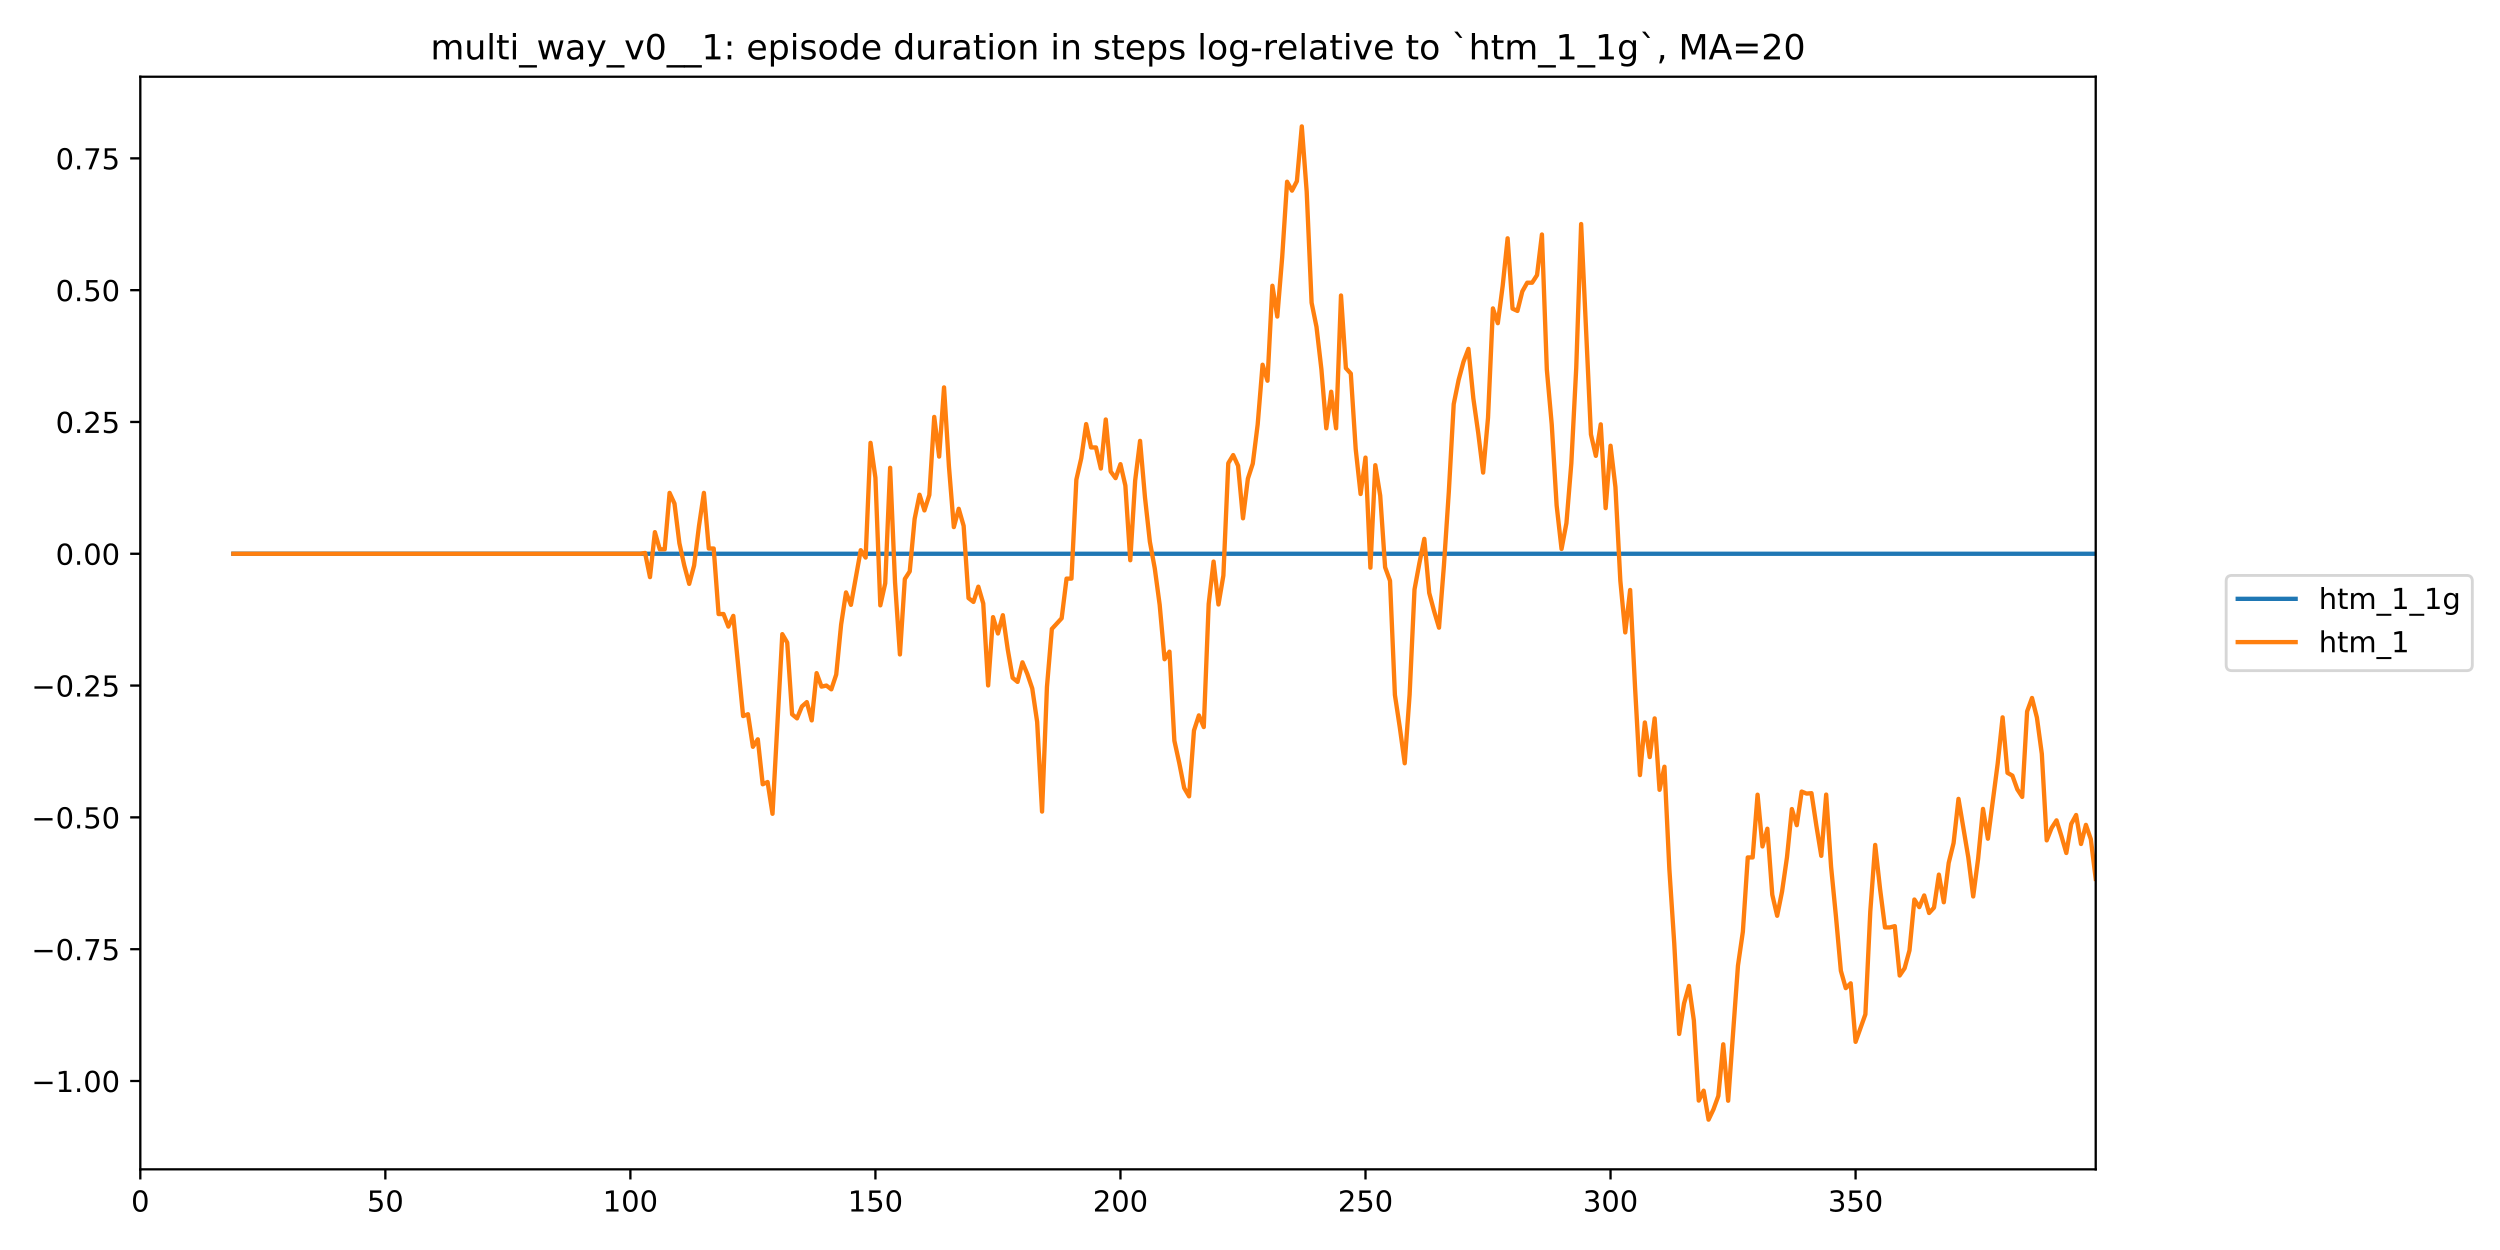 <?xml version="1.0" encoding="utf-8" standalone="no"?>
<!DOCTYPE svg PUBLIC "-//W3C//DTD SVG 1.1//EN"
  "http://www.w3.org/Graphics/SVG/1.1/DTD/svg11.dtd">
<!-- Created with matplotlib (https://matplotlib.org/) -->
<svg height="432pt" version="1.1" viewBox="0 0 864 432" width="864pt" xmlns="http://www.w3.org/2000/svg" xmlns:xlink="http://www.w3.org/1999/xlink">
 <defs>
  <style type="text/css">
*{stroke-linecap:butt;stroke-linejoin:round;}
  </style>
 </defs>
 <g id="figure_1">
  <g id="patch_1">
   <path d="M 0 432 
L 864 432 
L 864 0 
L 0 0 
z
" style="fill:#ffffff;"/>
  </g>
  <g id="axes_1">
   <g id="patch_2">
    <path d="M 48.49 404.12 
L 724.28 404.12 
L 724.28 26.52 
L 48.49 26.52 
z
" style="fill:#ffffff;"/>
   </g>
   <g id="matplotlib.axis_1">
    <g id="xtick_1">
     <g id="line2d_1">
      <defs>
       <path d="M 0 0 
L 0 3.5 
" id="mbe60eabcd1" style="stroke:#000000;stroke-width:0.8;"/>
      </defs>
      <g>
       <use style="stroke:#000000;stroke-width:0.8;" x="48.49" xlink:href="#mbe60eabcd1" y="404.12"/>
      </g>
     </g>
     <g id="text_1">
      <!-- 0 -->
      <defs>
       <path d="M 31.781 66.406 
Q 24.172 66.406 20.328 58.906 
Q 16.5 51.422 16.5 36.375 
Q 16.5 21.391 20.328 13.891 
Q 24.172 6.391 31.781 6.391 
Q 39.453 6.391 43.281 13.891 
Q 47.125 21.391 47.125 36.375 
Q 47.125 51.422 43.281 58.906 
Q 39.453 66.406 31.781 66.406 
z
M 31.781 74.219 
Q 44.047 74.219 50.516 64.516 
Q 56.984 54.828 56.984 36.375 
Q 56.984 17.969 50.516 8.266 
Q 44.047 -1.422 31.781 -1.422 
Q 19.531 -1.422 13.062 8.266 
Q 6.594 17.969 6.594 36.375 
Q 6.594 54.828 13.062 64.516 
Q 19.531 74.219 31.781 74.219 
z
" id="DejaVuSans-48"/>
      </defs>
      <g transform="translate(45.309 418.718)scale(0.1 -0.1)">
       <use xlink:href="#DejaVuSans-48"/>
      </g>
     </g>
    </g>
    <g id="xtick_2">
     <g id="line2d_2">
      <g>
       <use style="stroke:#000000;stroke-width:0.8;" x="133.175" xlink:href="#mbe60eabcd1" y="404.12"/>
      </g>
     </g>
     <g id="text_2">
      <!-- 50 -->
      <defs>
       <path d="M 10.797 72.906 
L 49.516 72.906 
L 49.516 64.594 
L 19.828 64.594 
L 19.828 46.734 
Q 21.969 47.469 24.109 47.828 
Q 26.266 48.188 28.422 48.188 
Q 40.625 48.188 47.75 41.5 
Q 54.891 34.812 54.891 23.391 
Q 54.891 11.625 47.562 5.094 
Q 40.234 -1.422 26.906 -1.422 
Q 22.312 -1.422 17.547 -0.641 
Q 12.797 0.141 7.719 1.703 
L 7.719 11.625 
Q 12.109 9.234 16.797 8.062 
Q 21.484 6.891 26.703 6.891 
Q 35.156 6.891 40.078 11.328 
Q 45.016 15.766 45.016 23.391 
Q 45.016 31 40.078 35.438 
Q 35.156 39.891 26.703 39.891 
Q 22.75 39.891 18.812 39.016 
Q 14.891 38.141 10.797 36.281 
z
" id="DejaVuSans-53"/>
      </defs>
      <g transform="translate(126.813 418.718)scale(0.1 -0.1)">
       <use xlink:href="#DejaVuSans-53"/>
       <use x="63.623" xlink:href="#DejaVuSans-48"/>
      </g>
     </g>
    </g>
    <g id="xtick_3">
     <g id="line2d_3">
      <g>
       <use style="stroke:#000000;stroke-width:0.8;" x="217.861" xlink:href="#mbe60eabcd1" y="404.12"/>
      </g>
     </g>
     <g id="text_3">
      <!-- 100 -->
      <defs>
       <path d="M 12.406 8.297 
L 28.516 8.297 
L 28.516 63.922 
L 10.984 60.406 
L 10.984 69.391 
L 28.422 72.906 
L 38.281 72.906 
L 38.281 8.297 
L 54.391 8.297 
L 54.391 0 
L 12.406 0 
z
" id="DejaVuSans-49"/>
      </defs>
      <g transform="translate(208.317 418.718)scale(0.1 -0.1)">
       <use xlink:href="#DejaVuSans-49"/>
       <use x="63.623" xlink:href="#DejaVuSans-48"/>
       <use x="127.246" xlink:href="#DejaVuSans-48"/>
      </g>
     </g>
    </g>
    <g id="xtick_4">
     <g id="line2d_4">
      <g>
       <use style="stroke:#000000;stroke-width:0.8;" x="302.546" xlink:href="#mbe60eabcd1" y="404.12"/>
      </g>
     </g>
     <g id="text_4">
      <!-- 150 -->
      <g transform="translate(293.003 418.718)scale(0.1 -0.1)">
       <use xlink:href="#DejaVuSans-49"/>
       <use x="63.623" xlink:href="#DejaVuSans-53"/>
       <use x="127.246" xlink:href="#DejaVuSans-48"/>
      </g>
     </g>
    </g>
    <g id="xtick_5">
     <g id="line2d_5">
      <g>
       <use style="stroke:#000000;stroke-width:0.8;" x="387.232" xlink:href="#mbe60eabcd1" y="404.12"/>
      </g>
     </g>
     <g id="text_5">
      <!-- 200 -->
      <defs>
       <path d="M 19.188 8.297 
L 53.609 8.297 
L 53.609 0 
L 7.328 0 
L 7.328 8.297 
Q 12.938 14.109 22.625 23.891 
Q 32.328 33.688 34.812 36.531 
Q 39.547 41.844 41.422 45.531 
Q 43.312 49.219 43.312 52.781 
Q 43.312 58.594 39.234 62.25 
Q 35.156 65.922 28.609 65.922 
Q 23.969 65.922 18.812 64.312 
Q 13.672 62.703 7.812 59.422 
L 7.812 69.391 
Q 13.766 71.781 18.938 73 
Q 24.125 74.219 28.422 74.219 
Q 39.75 74.219 46.484 68.547 
Q 53.219 62.891 53.219 53.422 
Q 53.219 48.922 51.531 44.891 
Q 49.859 40.875 45.406 35.406 
Q 44.188 33.984 37.641 27.219 
Q 31.109 20.453 19.188 8.297 
z
" id="DejaVuSans-50"/>
      </defs>
      <g transform="translate(377.688 418.718)scale(0.1 -0.1)">
       <use xlink:href="#DejaVuSans-50"/>
       <use x="63.623" xlink:href="#DejaVuSans-48"/>
       <use x="127.246" xlink:href="#DejaVuSans-48"/>
      </g>
     </g>
    </g>
    <g id="xtick_6">
     <g id="line2d_6">
      <g>
       <use style="stroke:#000000;stroke-width:0.8;" x="471.917" xlink:href="#mbe60eabcd1" y="404.12"/>
      </g>
     </g>
     <g id="text_6">
      <!-- 250 -->
      <g transform="translate(462.374 418.718)scale(0.1 -0.1)">
       <use xlink:href="#DejaVuSans-50"/>
       <use x="63.623" xlink:href="#DejaVuSans-53"/>
       <use x="127.246" xlink:href="#DejaVuSans-48"/>
      </g>
     </g>
    </g>
    <g id="xtick_7">
     <g id="line2d_7">
      <g>
       <use style="stroke:#000000;stroke-width:0.8;" x="556.603" xlink:href="#mbe60eabcd1" y="404.12"/>
      </g>
     </g>
     <g id="text_7">
      <!-- 300 -->
      <defs>
       <path d="M 40.578 39.312 
Q 47.656 37.797 51.625 33 
Q 55.609 28.219 55.609 21.188 
Q 55.609 10.406 48.188 4.484 
Q 40.766 -1.422 27.094 -1.422 
Q 22.516 -1.422 17.656 -0.516 
Q 12.797 0.391 7.625 2.203 
L 7.625 11.719 
Q 11.719 9.328 16.594 8.109 
Q 21.484 6.891 26.812 6.891 
Q 36.078 6.891 40.938 10.547 
Q 45.797 14.203 45.797 21.188 
Q 45.797 27.641 41.281 31.266 
Q 36.766 34.906 28.719 34.906 
L 20.219 34.906 
L 20.219 43.016 
L 29.109 43.016 
Q 36.375 43.016 40.234 45.922 
Q 44.094 48.828 44.094 54.297 
Q 44.094 59.906 40.109 62.906 
Q 36.141 65.922 28.719 65.922 
Q 24.656 65.922 20.016 65.031 
Q 15.375 64.156 9.812 62.312 
L 9.812 71.094 
Q 15.438 72.656 20.344 73.438 
Q 25.25 74.219 29.594 74.219 
Q 40.828 74.219 47.359 69.109 
Q 53.906 64.016 53.906 55.328 
Q 53.906 49.266 50.438 45.094 
Q 46.969 40.922 40.578 39.312 
z
" id="DejaVuSans-51"/>
      </defs>
      <g transform="translate(547.059 418.718)scale(0.1 -0.1)">
       <use xlink:href="#DejaVuSans-51"/>
       <use x="63.623" xlink:href="#DejaVuSans-48"/>
       <use x="127.246" xlink:href="#DejaVuSans-48"/>
      </g>
     </g>
    </g>
    <g id="xtick_8">
     <g id="line2d_8">
      <g>
       <use style="stroke:#000000;stroke-width:0.8;" x="641.288" xlink:href="#mbe60eabcd1" y="404.12"/>
      </g>
     </g>
     <g id="text_8">
      <!-- 350 -->
      <g transform="translate(631.744 418.718)scale(0.1 -0.1)">
       <use xlink:href="#DejaVuSans-51"/>
       <use x="63.623" xlink:href="#DejaVuSans-53"/>
       <use x="127.246" xlink:href="#DejaVuSans-48"/>
      </g>
     </g>
    </g>
   </g>
   <g id="matplotlib.axis_2">
    <g id="ytick_1">
     <g id="line2d_9">
      <defs>
       <path d="M 0 0 
L -3.5 0 
" id="m01fc0b608e" style="stroke:#000000;stroke-width:0.8;"/>
      </defs>
      <g>
       <use style="stroke:#000000;stroke-width:0.8;" x="48.49" xlink:href="#m01fc0b608e" y="373.592"/>
      </g>
     </g>
     <g id="text_9">
      <!-- −1.00 -->
      <defs>
       <path d="M 10.594 35.5 
L 73.188 35.5 
L 73.188 27.203 
L 10.594 27.203 
z
" id="DejaVuSans-8722"/>
       <path d="M 10.688 12.406 
L 21 12.406 
L 21 0 
L 10.688 0 
z
" id="DejaVuSans-46"/>
      </defs>
      <g transform="translate(10.845 377.391)scale(0.1 -0.1)">
       <use xlink:href="#DejaVuSans-8722"/>
       <use x="83.789" xlink:href="#DejaVuSans-49"/>
       <use x="147.412" xlink:href="#DejaVuSans-46"/>
       <use x="179.199" xlink:href="#DejaVuSans-48"/>
       <use x="242.822" xlink:href="#DejaVuSans-48"/>
      </g>
     </g>
    </g>
    <g id="ytick_2">
     <g id="line2d_10">
      <g>
       <use style="stroke:#000000;stroke-width:0.8;" x="48.49" xlink:href="#m01fc0b608e" y="328.04"/>
      </g>
     </g>
     <g id="text_10">
      <!-- −0.75 -->
      <defs>
       <path d="M 8.203 72.906 
L 55.078 72.906 
L 55.078 68.703 
L 28.609 0 
L 18.312 0 
L 43.219 64.594 
L 8.203 64.594 
z
" id="DejaVuSans-55"/>
      </defs>
      <g transform="translate(10.845 331.839)scale(0.1 -0.1)">
       <use xlink:href="#DejaVuSans-8722"/>
       <use x="83.789" xlink:href="#DejaVuSans-48"/>
       <use x="147.412" xlink:href="#DejaVuSans-46"/>
       <use x="179.199" xlink:href="#DejaVuSans-55"/>
       <use x="242.822" xlink:href="#DejaVuSans-53"/>
      </g>
     </g>
    </g>
    <g id="ytick_3">
     <g id="line2d_11">
      <g>
       <use style="stroke:#000000;stroke-width:0.8;" x="48.49" xlink:href="#m01fc0b608e" y="282.487"/>
      </g>
     </g>
     <g id="text_11">
      <!-- −0.50 -->
      <g transform="translate(10.845 286.287)scale(0.1 -0.1)">
       <use xlink:href="#DejaVuSans-8722"/>
       <use x="83.789" xlink:href="#DejaVuSans-48"/>
       <use x="147.412" xlink:href="#DejaVuSans-46"/>
       <use x="179.199" xlink:href="#DejaVuSans-53"/>
       <use x="242.822" xlink:href="#DejaVuSans-48"/>
      </g>
     </g>
    </g>
    <g id="ytick_4">
     <g id="line2d_12">
      <g>
       <use style="stroke:#000000;stroke-width:0.8;" x="48.49" xlink:href="#m01fc0b608e" y="236.935"/>
      </g>
     </g>
     <g id="text_12">
      <!-- −0.25 -->
      <g transform="translate(10.845 240.734)scale(0.1 -0.1)">
       <use xlink:href="#DejaVuSans-8722"/>
       <use x="83.789" xlink:href="#DejaVuSans-48"/>
       <use x="147.412" xlink:href="#DejaVuSans-46"/>
       <use x="179.199" xlink:href="#DejaVuSans-50"/>
       <use x="242.822" xlink:href="#DejaVuSans-53"/>
      </g>
     </g>
    </g>
    <g id="ytick_5">
     <g id="line2d_13">
      <g>
       <use style="stroke:#000000;stroke-width:0.8;" x="48.49" xlink:href="#m01fc0b608e" y="191.383"/>
      </g>
     </g>
     <g id="text_13">
      <!-- 0.00 -->
      <g transform="translate(19.224 195.182)scale(0.1 -0.1)">
       <use xlink:href="#DejaVuSans-48"/>
       <use x="63.623" xlink:href="#DejaVuSans-46"/>
       <use x="95.41" xlink:href="#DejaVuSans-48"/>
       <use x="159.033" xlink:href="#DejaVuSans-48"/>
      </g>
     </g>
    </g>
    <g id="ytick_6">
     <g id="line2d_14">
      <g>
       <use style="stroke:#000000;stroke-width:0.8;" x="48.49" xlink:href="#m01fc0b608e" y="145.83"/>
      </g>
     </g>
     <g id="text_14">
      <!-- 0.25 -->
      <g transform="translate(19.224 149.629)scale(0.1 -0.1)">
       <use xlink:href="#DejaVuSans-48"/>
       <use x="63.623" xlink:href="#DejaVuSans-46"/>
       <use x="95.41" xlink:href="#DejaVuSans-50"/>
       <use x="159.033" xlink:href="#DejaVuSans-53"/>
      </g>
     </g>
    </g>
    <g id="ytick_7">
     <g id="line2d_15">
      <g>
       <use style="stroke:#000000;stroke-width:0.8;" x="48.49" xlink:href="#m01fc0b608e" y="100.278"/>
      </g>
     </g>
     <g id="text_15">
      <!-- 0.50 -->
      <g transform="translate(19.224 104.077)scale(0.1 -0.1)">
       <use xlink:href="#DejaVuSans-48"/>
       <use x="63.623" xlink:href="#DejaVuSans-46"/>
       <use x="95.41" xlink:href="#DejaVuSans-53"/>
       <use x="159.033" xlink:href="#DejaVuSans-48"/>
      </g>
     </g>
    </g>
    <g id="ytick_8">
     <g id="line2d_16">
      <g>
       <use style="stroke:#000000;stroke-width:0.8;" x="48.49" xlink:href="#m01fc0b608e" y="54.725"/>
      </g>
     </g>
     <g id="text_16">
      <!-- 0.75 -->
      <g transform="translate(19.224 58.525)scale(0.1 -0.1)">
       <use xlink:href="#DejaVuSans-48"/>
       <use x="63.623" xlink:href="#DejaVuSans-46"/>
       <use x="95.41" xlink:href="#DejaVuSans-55"/>
       <use x="159.033" xlink:href="#DejaVuSans-53"/>
      </g>
     </g>
    </g>
   </g>
   <g id="line2d_17">
    <path clip-path="url(#p3da834939f)" d="M 80.67 191.383 
L 724.28 191.383 
L 724.28 191.383 
" style="fill:none;stroke:#1f77b4;stroke-linecap:square;stroke-width:1.5;"/>
   </g>
   <g id="line2d_18">
    <path clip-path="url(#p3da834939f)" d="M 80.67 191.383 
L 221.248 191.383 
L 222.942 191.102 
L 224.636 199.45 
L 226.329 183.919 
L 228.023 189.846 
L 229.717 189.846 
L 231.411 170.349 
L 233.104 174.043 
L 234.798 187.746 
L 236.492 195.465 
L 238.185 201.78 
L 239.879 195.465 
L 241.573 181.762 
L 243.267 170.349 
L 244.96 189.574 
L 246.654 189.574 
L 248.348 212.213 
L 250.041 212.213 
L 251.735 216.544 
L 253.429 212.85 
L 256.816 247.467 
L 258.51 246.839 
L 260.204 258.088 
L 261.897 255.511 
L 263.591 271.042 
L 265.285 270.271 
L 266.978 281.24 
L 270.366 219.167 
L 272.06 222.068 
L 273.753 246.86 
L 275.447 248.264 
L 277.141 244.147 
L 278.834 242.65 
L 280.528 248.965 
L 282.222 232.641 
L 283.916 237.295 
L 285.609 236.929 
L 287.303 238.233 
L 288.997 233.135 
L 290.69 215.851 
L 292.384 204.747 
L 294.078 209.029 
L 297.465 190.147 
L 299.159 192.687 
L 300.853 153.054 
L 302.546 165.095 
L 304.24 209.204 
L 305.934 201.577 
L 307.628 161.677 
L 309.321 201.268 
L 311.015 226.179 
L 312.709 200.103 
L 314.402 197.482 
L 316.096 179.33 
L 317.79 170.983 
L 319.483 176.397 
L 321.177 171.068 
L 322.871 144.093 
L 324.565 157.796 
L 326.258 133.889 
L 327.952 161.181 
L 329.646 182.159 
L 331.339 175.844 
L 333.033 181.735 
L 334.727 206.705 
L 336.421 208.023 
L 338.114 202.763 
L 339.808 208.563 
L 341.502 236.888 
L 343.195 213.289 
L 344.889 218.929 
L 346.583 212.614 
L 348.277 224.451 
L 349.97 234.255 
L 351.664 235.659 
L 353.358 228.9 
L 355.051 232.925 
L 356.745 237.937 
L 358.439 249.493 
L 360.133 280.48 
L 361.826 237.384 
L 363.52 217.366 
L 366.907 213.672 
L 368.601 199.97 
L 370.295 199.97 
L 371.988 165.774 
L 373.682 158.386 
L 375.376 146.573 
L 377.07 154.64 
L 378.763 154.64 
L 380.457 161.915 
L 382.151 144.98 
L 383.844 162.949 
L 385.538 165.238 
L 387.232 160.42 
L 388.926 167.808 
L 390.619 193.62 
L 392.313 166.071 
L 394.007 152.368 
L 395.7 171.865 
L 397.394 187.229 
L 399.088 196.445 
L 400.782 209.031 
L 402.475 227.832 
L 404.169 225.211 
L 405.863 255.993 
L 407.556 263.712 
L 409.25 272.317 
L 410.944 275.218 
L 412.637 252.479 
L 414.331 247.237 
L 416.025 251.262 
L 417.719 208.744 
L 419.412 194.081 
L 421.106 208.908 
L 422.8 198.899 
L 424.493 160.086 
L 426.187 157.277 
L 427.881 160.971 
L 429.575 179.123 
L 431.268 165.42 
L 432.962 160.229 
L 434.656 146.683 
L 436.349 126.054 
L 438.043 131.576 
L 439.737 98.761 
L 441.431 109.399 
L 443.124 88.888 
L 444.818 62.812 
L 446.512 65.878 
L 448.205 62.628 
L 449.899 43.684 
L 451.593 66.241 
L 453.287 104.615 
L 454.98 112.963 
L 456.674 127.626 
L 458.368 148.015 
L 460.061 135.386 
L 461.755 148.015 
L 463.449 102.126 
L 465.142 127.242 
L 466.836 129.111 
L 468.53 155.187 
L 470.224 170.718 
L 471.917 158.152 
L 473.611 196.183 
L 475.305 160.773 
L 476.998 171.274 
L 478.692 196.047 
L 480.386 200.701 
L 482.08 240.178 
L 483.773 251.404 
L 485.467 263.777 
L 487.161 240.065 
L 488.854 203.724 
L 490.548 194.583 
L 492.242 186.235 
L 493.936 204.923 
L 495.629 211.238 
L 497.323 216.925 
L 499.017 195.502 
L 500.71 170.014 
L 502.404 139.656 
L 504.098 131.309 
L 505.792 124.994 
L 507.485 120.57 
L 509.179 137.623 
L 510.873 149.625 
L 512.566 163.328 
L 514.26 144.383 
L 515.954 106.589 
L 517.647 111.687 
L 519.341 98.686 
L 521.035 82.362 
L 522.729 106.661 
L 524.422 107.454 
L 526.116 100.695 
L 527.81 97.702 
L 529.503 97.702 
L 531.197 95.081 
L 532.891 81.047 
L 534.585 127.729 
L 536.278 146.673 
L 537.972 174.695 
L 539.666 189.715 
L 541.359 180.779 
L 543.053 160.111 
L 544.747 127.132 
L 546.441 77.431 
L 549.828 150.145 
L 551.522 157.533 
L 553.215 146.656 
L 554.909 175.61 
L 556.603 154.044 
L 558.296 168.335 
L 559.99 200.726 
L 561.684 218.562 
L 563.378 203.899 
L 565.071 237.507 
L 566.765 267.864 
L 568.459 249.69 
L 570.152 261.645 
L 571.846 248.286 
L 573.54 272.957 
L 575.234 264.981 
L 576.927 300.313 
L 578.621 326.084 
L 580.315 357.327 
L 582.008 346.782 
L 583.702 340.739 
L 585.396 352.668 
L 587.09 380.361 
L 588.783 376.947 
L 590.477 386.956 
L 592.171 383.404 
L 593.864 378.75 
L 595.558 360.914 
L 597.252 380.411 
L 600.639 333.729 
L 602.333 321.99 
L 604.027 296.332 
L 605.72 296.332 
L 607.414 274.654 
L 609.108 292.525 
L 610.801 286.411 
L 612.495 309.209 
L 614.189 316.484 
L 615.883 308.084 
L 617.576 296.306 
L 619.27 279.611 
L 620.964 285.176 
L 622.657 273.57 
L 624.351 274.266 
L 626.045 274.124 
L 627.739 285.392 
L 629.432 295.773 
L 631.126 274.615 
L 632.82 299.543 
L 634.513 316.826 
L 636.207 335.515 
L 637.901 341.498 
L 639.595 339.837 
L 641.288 360.055 
L 644.676 350.547 
L 646.369 315.075 
L 648.063 292.013 
L 649.757 307.264 
L 651.451 320.522 
L 653.144 320.522 
L 654.838 320.077 
L 656.532 337.13 
L 658.225 334.632 
L 659.919 328.459 
L 661.613 310.876 
L 663.306 313.497 
L 665 309.472 
L 666.694 315.53 
L 668.388 313.685 
L 670.081 302.272 
L 671.775 311.819 
L 673.469 298.23 
L 675.162 291.343 
L 676.856 276.092 
L 680.244 296.31 
L 681.937 309.808 
L 683.631 296.847 
L 685.325 279.563 
L 687.018 289.852 
L 690.406 263.849 
L 692.1 247.923 
L 693.793 267.098 
L 695.487 268.058 
L 697.181 272.785 
L 698.874 275.406 
L 700.568 245.88 
L 702.262 241.226 
L 703.955 247.985 
L 705.649 260.511 
L 707.343 290.425 
L 709.037 286.143 
L 710.73 283.522 
L 712.424 288.935 
L 714.118 294.783 
L 715.811 284.774 
L 717.505 281.668 
L 719.199 291.677 
L 720.893 285.082 
L 722.586 290.016 
L 724.28 303.719 
L 724.28 303.719 
" style="fill:none;stroke:#ff7f0e;stroke-linecap:square;stroke-width:1.5;"/>
   </g>
   <g id="patch_3">
    <path d="M 48.49 404.12 
L 48.49 26.52 
" style="fill:none;stroke:#000000;stroke-linecap:square;stroke-linejoin:miter;stroke-width:0.8;"/>
   </g>
   <g id="patch_4">
    <path d="M 724.28 404.12 
L 724.28 26.52 
" style="fill:none;stroke:#000000;stroke-linecap:square;stroke-linejoin:miter;stroke-width:0.8;"/>
   </g>
   <g id="patch_5">
    <path d="M 48.49 404.12 
L 724.28 404.12 
" style="fill:none;stroke:#000000;stroke-linecap:square;stroke-linejoin:miter;stroke-width:0.8;"/>
   </g>
   <g id="patch_6">
    <path d="M 48.49 26.52 
L 724.28 26.52 
" style="fill:none;stroke:#000000;stroke-linecap:square;stroke-linejoin:miter;stroke-width:0.8;"/>
   </g>
   <g id="text_17">
    <!-- multi_way_v0__1: episode duration in steps log-relative to `htm_1_1g`, MA=20 -->
    <defs>
     <path d="M 52 44.188 
Q 55.375 50.25 60.062 53.125 
Q 64.75 56 71.094 56 
Q 79.641 56 84.281 50.016 
Q 88.922 44.047 88.922 33.016 
L 88.922 0 
L 79.891 0 
L 79.891 32.719 
Q 79.891 40.578 77.094 44.375 
Q 74.312 48.188 68.609 48.188 
Q 61.625 48.188 57.562 43.547 
Q 53.516 38.922 53.516 30.906 
L 53.516 0 
L 44.484 0 
L 44.484 32.719 
Q 44.484 40.625 41.703 44.406 
Q 38.922 48.188 33.109 48.188 
Q 26.219 48.188 22.156 43.531 
Q 18.109 38.875 18.109 30.906 
L 18.109 0 
L 9.078 0 
L 9.078 54.688 
L 18.109 54.688 
L 18.109 46.188 
Q 21.188 51.219 25.484 53.609 
Q 29.781 56 35.688 56 
Q 41.656 56 45.828 52.969 
Q 50 49.953 52 44.188 
z
" id="DejaVuSans-109"/>
     <path d="M 8.5 21.578 
L 8.5 54.688 
L 17.484 54.688 
L 17.484 21.922 
Q 17.484 14.156 20.5 10.266 
Q 23.531 6.391 29.594 6.391 
Q 36.859 6.391 41.078 11.031 
Q 45.312 15.672 45.312 23.688 
L 45.312 54.688 
L 54.297 54.688 
L 54.297 0 
L 45.312 0 
L 45.312 8.406 
Q 42.047 3.422 37.719 1 
Q 33.406 -1.422 27.688 -1.422 
Q 18.266 -1.422 13.375 4.438 
Q 8.5 10.297 8.5 21.578 
z
M 31.109 56 
z
" id="DejaVuSans-117"/>
     <path d="M 9.422 75.984 
L 18.406 75.984 
L 18.406 0 
L 9.422 0 
z
" id="DejaVuSans-108"/>
     <path d="M 18.312 70.219 
L 18.312 54.688 
L 36.812 54.688 
L 36.812 47.703 
L 18.312 47.703 
L 18.312 18.016 
Q 18.312 11.328 20.141 9.422 
Q 21.969 7.516 27.594 7.516 
L 36.812 7.516 
L 36.812 0 
L 27.594 0 
Q 17.188 0 13.234 3.875 
Q 9.281 7.766 9.281 18.016 
L 9.281 47.703 
L 2.688 47.703 
L 2.688 54.688 
L 9.281 54.688 
L 9.281 70.219 
z
" id="DejaVuSans-116"/>
     <path d="M 9.422 54.688 
L 18.406 54.688 
L 18.406 0 
L 9.422 0 
z
M 9.422 75.984 
L 18.406 75.984 
L 18.406 64.594 
L 9.422 64.594 
z
" id="DejaVuSans-105"/>
     <path d="M 50.984 -16.609 
L 50.984 -23.578 
L -0.984 -23.578 
L -0.984 -16.609 
z
" id="DejaVuSans-95"/>
     <path d="M 4.203 54.688 
L 13.188 54.688 
L 24.422 12.016 
L 35.594 54.688 
L 46.188 54.688 
L 57.422 12.016 
L 68.609 54.688 
L 77.594 54.688 
L 63.281 0 
L 52.688 0 
L 40.922 44.828 
L 29.109 0 
L 18.5 0 
z
" id="DejaVuSans-119"/>
     <path d="M 34.281 27.484 
Q 23.391 27.484 19.188 25 
Q 14.984 22.516 14.984 16.5 
Q 14.984 11.719 18.141 8.906 
Q 21.297 6.109 26.703 6.109 
Q 34.188 6.109 38.703 11.406 
Q 43.219 16.703 43.219 25.484 
L 43.219 27.484 
z
M 52.203 31.203 
L 52.203 0 
L 43.219 0 
L 43.219 8.297 
Q 40.141 3.328 35.547 0.953 
Q 30.953 -1.422 24.312 -1.422 
Q 15.922 -1.422 10.953 3.297 
Q 6 8.016 6 15.922 
Q 6 25.141 12.172 29.828 
Q 18.359 34.516 30.609 34.516 
L 43.219 34.516 
L 43.219 35.406 
Q 43.219 41.609 39.141 45 
Q 35.062 48.391 27.688 48.391 
Q 23 48.391 18.547 47.266 
Q 14.109 46.141 10.016 43.891 
L 10.016 52.203 
Q 14.938 54.109 19.578 55.047 
Q 24.219 56 28.609 56 
Q 40.484 56 46.344 49.844 
Q 52.203 43.703 52.203 31.203 
z
" id="DejaVuSans-97"/>
     <path d="M 32.172 -5.078 
Q 28.375 -14.844 24.75 -17.812 
Q 21.141 -20.797 15.094 -20.797 
L 7.906 -20.797 
L 7.906 -13.281 
L 13.188 -13.281 
Q 16.891 -13.281 18.938 -11.516 
Q 21 -9.766 23.484 -3.219 
L 25.094 0.875 
L 2.984 54.688 
L 12.5 54.688 
L 29.594 11.922 
L 46.688 54.688 
L 56.203 54.688 
z
" id="DejaVuSans-121"/>
     <path d="M 2.984 54.688 
L 12.5 54.688 
L 29.594 8.797 
L 46.688 54.688 
L 56.203 54.688 
L 35.688 0 
L 23.484 0 
z
" id="DejaVuSans-118"/>
     <path d="M 11.719 12.406 
L 22.016 12.406 
L 22.016 0 
L 11.719 0 
z
M 11.719 51.703 
L 22.016 51.703 
L 22.016 39.312 
L 11.719 39.312 
z
" id="DejaVuSans-58"/>
     <path id="DejaVuSans-32"/>
     <path d="M 56.203 29.594 
L 56.203 25.203 
L 14.891 25.203 
Q 15.484 15.922 20.484 11.062 
Q 25.484 6.203 34.422 6.203 
Q 39.594 6.203 44.453 7.469 
Q 49.312 8.734 54.109 11.281 
L 54.109 2.781 
Q 49.266 0.734 44.188 -0.344 
Q 39.109 -1.422 33.891 -1.422 
Q 20.797 -1.422 13.156 6.188 
Q 5.516 13.812 5.516 26.812 
Q 5.516 40.234 12.766 48.109 
Q 20.016 56 32.328 56 
Q 43.359 56 49.781 48.891 
Q 56.203 41.797 56.203 29.594 
z
M 47.219 32.234 
Q 47.125 39.594 43.094 43.984 
Q 39.062 48.391 32.422 48.391 
Q 24.906 48.391 20.391 44.141 
Q 15.875 39.891 15.188 32.172 
z
" id="DejaVuSans-101"/>
     <path d="M 18.109 8.203 
L 18.109 -20.797 
L 9.078 -20.797 
L 9.078 54.688 
L 18.109 54.688 
L 18.109 46.391 
Q 20.953 51.266 25.266 53.625 
Q 29.594 56 35.594 56 
Q 45.562 56 51.781 48.094 
Q 58.016 40.188 58.016 27.297 
Q 58.016 14.406 51.781 6.484 
Q 45.562 -1.422 35.594 -1.422 
Q 29.594 -1.422 25.266 0.953 
Q 20.953 3.328 18.109 8.203 
z
M 48.688 27.297 
Q 48.688 37.203 44.609 42.844 
Q 40.531 48.484 33.406 48.484 
Q 26.266 48.484 22.188 42.844 
Q 18.109 37.203 18.109 27.297 
Q 18.109 17.391 22.188 11.75 
Q 26.266 6.109 33.406 6.109 
Q 40.531 6.109 44.609 11.75 
Q 48.688 17.391 48.688 27.297 
z
" id="DejaVuSans-112"/>
     <path d="M 44.281 53.078 
L 44.281 44.578 
Q 40.484 46.531 36.375 47.5 
Q 32.281 48.484 27.875 48.484 
Q 21.188 48.484 17.844 46.438 
Q 14.5 44.391 14.5 40.281 
Q 14.5 37.156 16.891 35.375 
Q 19.281 33.594 26.516 31.984 
L 29.594 31.297 
Q 39.156 29.25 43.188 25.516 
Q 47.219 21.781 47.219 15.094 
Q 47.219 7.469 41.188 3.016 
Q 35.156 -1.422 24.609 -1.422 
Q 20.219 -1.422 15.453 -0.562 
Q 10.688 0.297 5.422 2 
L 5.422 11.281 
Q 10.406 8.688 15.234 7.391 
Q 20.062 6.109 24.812 6.109 
Q 31.156 6.109 34.562 8.281 
Q 37.984 10.453 37.984 14.406 
Q 37.984 18.062 35.516 20.016 
Q 33.062 21.969 24.703 23.781 
L 21.578 24.516 
Q 13.234 26.266 9.516 29.906 
Q 5.812 33.547 5.812 39.891 
Q 5.812 47.609 11.281 51.797 
Q 16.75 56 26.812 56 
Q 31.781 56 36.172 55.266 
Q 40.578 54.547 44.281 53.078 
z
" id="DejaVuSans-115"/>
     <path d="M 30.609 48.391 
Q 23.391 48.391 19.188 42.75 
Q 14.984 37.109 14.984 27.297 
Q 14.984 17.484 19.156 11.844 
Q 23.344 6.203 30.609 6.203 
Q 37.797 6.203 41.984 11.859 
Q 46.188 17.531 46.188 27.297 
Q 46.188 37.016 41.984 42.703 
Q 37.797 48.391 30.609 48.391 
z
M 30.609 56 
Q 42.328 56 49.016 48.375 
Q 55.719 40.766 55.719 27.297 
Q 55.719 13.875 49.016 6.219 
Q 42.328 -1.422 30.609 -1.422 
Q 18.844 -1.422 12.172 6.219 
Q 5.516 13.875 5.516 27.297 
Q 5.516 40.766 12.172 48.375 
Q 18.844 56 30.609 56 
z
" id="DejaVuSans-111"/>
     <path d="M 45.406 46.391 
L 45.406 75.984 
L 54.391 75.984 
L 54.391 0 
L 45.406 0 
L 45.406 8.203 
Q 42.578 3.328 38.25 0.953 
Q 33.938 -1.422 27.875 -1.422 
Q 17.969 -1.422 11.734 6.484 
Q 5.516 14.406 5.516 27.297 
Q 5.516 40.188 11.734 48.094 
Q 17.969 56 27.875 56 
Q 33.938 56 38.25 53.625 
Q 42.578 51.266 45.406 46.391 
z
M 14.797 27.297 
Q 14.797 17.391 18.875 11.75 
Q 22.953 6.109 30.078 6.109 
Q 37.203 6.109 41.297 11.75 
Q 45.406 17.391 45.406 27.297 
Q 45.406 37.203 41.297 42.844 
Q 37.203 48.484 30.078 48.484 
Q 22.953 48.484 18.875 42.844 
Q 14.797 37.203 14.797 27.297 
z
" id="DejaVuSans-100"/>
     <path d="M 41.109 46.297 
Q 39.594 47.172 37.812 47.578 
Q 36.031 48 33.891 48 
Q 26.266 48 22.188 43.047 
Q 18.109 38.094 18.109 28.812 
L 18.109 0 
L 9.078 0 
L 9.078 54.688 
L 18.109 54.688 
L 18.109 46.188 
Q 20.953 51.172 25.484 53.578 
Q 30.031 56 36.531 56 
Q 37.453 56 38.578 55.875 
Q 39.703 55.766 41.062 55.516 
z
" id="DejaVuSans-114"/>
     <path d="M 54.891 33.016 
L 54.891 0 
L 45.906 0 
L 45.906 32.719 
Q 45.906 40.484 42.875 44.328 
Q 39.844 48.188 33.797 48.188 
Q 26.516 48.188 22.312 43.547 
Q 18.109 38.922 18.109 30.906 
L 18.109 0 
L 9.078 0 
L 9.078 54.688 
L 18.109 54.688 
L 18.109 46.188 
Q 21.344 51.125 25.703 53.562 
Q 30.078 56 35.797 56 
Q 45.219 56 50.047 50.172 
Q 54.891 44.344 54.891 33.016 
z
" id="DejaVuSans-110"/>
     <path d="M 45.406 27.984 
Q 45.406 37.75 41.375 43.109 
Q 37.359 48.484 30.078 48.484 
Q 22.859 48.484 18.828 43.109 
Q 14.797 37.75 14.797 27.984 
Q 14.797 18.266 18.828 12.891 
Q 22.859 7.516 30.078 7.516 
Q 37.359 7.516 41.375 12.891 
Q 45.406 18.266 45.406 27.984 
z
M 54.391 6.781 
Q 54.391 -7.172 48.188 -13.984 
Q 42 -20.797 29.203 -20.797 
Q 24.469 -20.797 20.266 -20.094 
Q 16.062 -19.391 12.109 -17.922 
L 12.109 -9.188 
Q 16.062 -11.328 19.922 -12.344 
Q 23.781 -13.375 27.781 -13.375 
Q 36.625 -13.375 41.016 -8.766 
Q 45.406 -4.156 45.406 5.172 
L 45.406 9.625 
Q 42.625 4.781 38.281 2.391 
Q 33.938 0 27.875 0 
Q 17.828 0 11.672 7.656 
Q 5.516 15.328 5.516 27.984 
Q 5.516 40.672 11.672 48.328 
Q 17.828 56 27.875 56 
Q 33.938 56 38.281 53.609 
Q 42.625 51.219 45.406 46.391 
L 45.406 54.688 
L 54.391 54.688 
z
" id="DejaVuSans-103"/>
     <path d="M 4.891 31.391 
L 31.203 31.391 
L 31.203 23.391 
L 4.891 23.391 
z
" id="DejaVuSans-45"/>
     <path d="M 17.922 79.984 
L 31.688 61.719 
L 24.219 61.719 
L 8.297 79.984 
z
" id="DejaVuSans-96"/>
     <path d="M 54.891 33.016 
L 54.891 0 
L 45.906 0 
L 45.906 32.719 
Q 45.906 40.484 42.875 44.328 
Q 39.844 48.188 33.797 48.188 
Q 26.516 48.188 22.312 43.547 
Q 18.109 38.922 18.109 30.906 
L 18.109 0 
L 9.078 0 
L 9.078 75.984 
L 18.109 75.984 
L 18.109 46.188 
Q 21.344 51.125 25.703 53.562 
Q 30.078 56 35.797 56 
Q 45.219 56 50.047 50.172 
Q 54.891 44.344 54.891 33.016 
z
" id="DejaVuSans-104"/>
     <path d="M 11.719 12.406 
L 22.016 12.406 
L 22.016 4 
L 14.016 -11.625 
L 7.719 -11.625 
L 11.719 4 
z
" id="DejaVuSans-44"/>
     <path d="M 9.812 72.906 
L 24.516 72.906 
L 43.109 23.297 
L 61.812 72.906 
L 76.516 72.906 
L 76.516 0 
L 66.891 0 
L 66.891 64.016 
L 48.094 14.016 
L 38.188 14.016 
L 19.391 64.016 
L 19.391 0 
L 9.812 0 
z
" id="DejaVuSans-77"/>
     <path d="M 34.188 63.188 
L 20.797 26.906 
L 47.609 26.906 
z
M 28.609 72.906 
L 39.797 72.906 
L 67.578 0 
L 57.328 0 
L 50.688 18.703 
L 17.828 18.703 
L 11.188 0 
L 0.781 0 
z
" id="DejaVuSans-65"/>
     <path d="M 10.594 45.406 
L 73.188 45.406 
L 73.188 37.203 
L 10.594 37.203 
z
M 10.594 25.484 
L 73.188 25.484 
L 73.188 17.188 
L 10.594 17.188 
z
" id="DejaVuSans-61"/>
    </defs>
    <g transform="translate(148.776 20.52)scale(0.12 -0.12)">
     <use xlink:href="#DejaVuSans-109"/>
     <use x="97.412" xlink:href="#DejaVuSans-117"/>
     <use x="160.791" xlink:href="#DejaVuSans-108"/>
     <use x="188.574" xlink:href="#DejaVuSans-116"/>
     <use x="227.783" xlink:href="#DejaVuSans-105"/>
     <use x="255.566" xlink:href="#DejaVuSans-95"/>
     <use x="305.566" xlink:href="#DejaVuSans-119"/>
     <use x="387.354" xlink:href="#DejaVuSans-97"/>
     <use x="448.633" xlink:href="#DejaVuSans-121"/>
     <use x="507.812" xlink:href="#DejaVuSans-95"/>
     <use x="557.812" xlink:href="#DejaVuSans-118"/>
     <use x="616.992" xlink:href="#DejaVuSans-48"/>
     <use x="680.615" xlink:href="#DejaVuSans-95"/>
     <use x="730.615" xlink:href="#DejaVuSans-95"/>
     <use x="780.615" xlink:href="#DejaVuSans-49"/>
     <use x="844.238" xlink:href="#DejaVuSans-58"/>
     <use x="877.93" xlink:href="#DejaVuSans-32"/>
     <use x="909.717" xlink:href="#DejaVuSans-101"/>
     <use x="971.24" xlink:href="#DejaVuSans-112"/>
     <use x="1034.717" xlink:href="#DejaVuSans-105"/>
     <use x="1062.5" xlink:href="#DejaVuSans-115"/>
     <use x="1114.6" xlink:href="#DejaVuSans-111"/>
     <use x="1175.781" xlink:href="#DejaVuSans-100"/>
     <use x="1239.258" xlink:href="#DejaVuSans-101"/>
     <use x="1300.781" xlink:href="#DejaVuSans-32"/>
     <use x="1332.568" xlink:href="#DejaVuSans-100"/>
     <use x="1396.045" xlink:href="#DejaVuSans-117"/>
     <use x="1459.424" xlink:href="#DejaVuSans-114"/>
     <use x="1500.537" xlink:href="#DejaVuSans-97"/>
     <use x="1561.816" xlink:href="#DejaVuSans-116"/>
     <use x="1601.025" xlink:href="#DejaVuSans-105"/>
     <use x="1628.809" xlink:href="#DejaVuSans-111"/>
     <use x="1689.99" xlink:href="#DejaVuSans-110"/>
     <use x="1753.369" xlink:href="#DejaVuSans-32"/>
     <use x="1785.156" xlink:href="#DejaVuSans-105"/>
     <use x="1812.939" xlink:href="#DejaVuSans-110"/>
     <use x="1876.318" xlink:href="#DejaVuSans-32"/>
     <use x="1908.105" xlink:href="#DejaVuSans-115"/>
     <use x="1960.205" xlink:href="#DejaVuSans-116"/>
     <use x="1999.414" xlink:href="#DejaVuSans-101"/>
     <use x="2060.938" xlink:href="#DejaVuSans-112"/>
     <use x="2124.414" xlink:href="#DejaVuSans-115"/>
     <use x="2176.514" xlink:href="#DejaVuSans-32"/>
     <use x="2208.301" xlink:href="#DejaVuSans-108"/>
     <use x="2236.084" xlink:href="#DejaVuSans-111"/>
     <use x="2297.266" xlink:href="#DejaVuSans-103"/>
     <use x="2360.742" xlink:href="#DejaVuSans-45"/>
     <use x="2396.826" xlink:href="#DejaVuSans-114"/>
     <use x="2437.908" xlink:href="#DejaVuSans-101"/>
     <use x="2499.432" xlink:href="#DejaVuSans-108"/>
     <use x="2527.215" xlink:href="#DejaVuSans-97"/>
     <use x="2588.494" xlink:href="#DejaVuSans-116"/>
     <use x="2627.703" xlink:href="#DejaVuSans-105"/>
     <use x="2655.486" xlink:href="#DejaVuSans-118"/>
     <use x="2714.666" xlink:href="#DejaVuSans-101"/>
     <use x="2776.189" xlink:href="#DejaVuSans-32"/>
     <use x="2807.977" xlink:href="#DejaVuSans-116"/>
     <use x="2847.186" xlink:href="#DejaVuSans-111"/>
     <use x="2908.367" xlink:href="#DejaVuSans-32"/>
     <use x="2940.154" xlink:href="#DejaVuSans-96"/>
     <use x="2990.154" xlink:href="#DejaVuSans-104"/>
     <use x="3053.533" xlink:href="#DejaVuSans-116"/>
     <use x="3092.742" xlink:href="#DejaVuSans-109"/>
     <use x="3190.154" xlink:href="#DejaVuSans-95"/>
     <use x="3240.154" xlink:href="#DejaVuSans-49"/>
     <use x="3303.777" xlink:href="#DejaVuSans-95"/>
     <use x="3353.777" xlink:href="#DejaVuSans-49"/>
     <use x="3417.4" xlink:href="#DejaVuSans-103"/>
     <use x="3480.877" xlink:href="#DejaVuSans-96"/>
     <use x="3530.877" xlink:href="#DejaVuSans-44"/>
     <use x="3562.664" xlink:href="#DejaVuSans-32"/>
     <use x="3594.451" xlink:href="#DejaVuSans-77"/>
     <use x="3680.73" xlink:href="#DejaVuSans-65"/>
     <use x="3749.139" xlink:href="#DejaVuSans-61"/>
     <use x="3832.928" xlink:href="#DejaVuSans-50"/>
     <use x="3896.551" xlink:href="#DejaVuSans-48"/>
    </g>
   </g>
   <g id="legend_1">
    <g id="patch_7">
     <path d="M 771.366 231.776 
L 852.438 231.776 
Q 854.438 231.776 854.438 229.776 
L 854.438 200.864 
Q 854.438 198.864 852.438 198.864 
L 771.366 198.864 
Q 769.366 198.864 769.366 200.864 
L 769.366 229.776 
Q 769.366 231.776 771.366 231.776 
z
" style="fill:#ffffff;opacity:0.8;stroke:#cccccc;stroke-linejoin:miter;"/>
    </g>
    <g id="line2d_19">
     <path d="M 773.366 206.962 
L 793.366 206.962 
" style="fill:none;stroke:#1f77b4;stroke-linecap:square;stroke-width:1.5;"/>
    </g>
    <g id="line2d_20"/>
    <g id="text_18">
     <!-- htm_1_1g -->
     <g transform="translate(801.366 210.462)scale(0.1 -0.1)">
      <use xlink:href="#DejaVuSans-104"/>
      <use x="63.379" xlink:href="#DejaVuSans-116"/>
      <use x="102.588" xlink:href="#DejaVuSans-109"/>
      <use x="200" xlink:href="#DejaVuSans-95"/>
      <use x="250" xlink:href="#DejaVuSans-49"/>
      <use x="313.623" xlink:href="#DejaVuSans-95"/>
      <use x="363.623" xlink:href="#DejaVuSans-49"/>
      <use x="427.246" xlink:href="#DejaVuSans-103"/>
     </g>
    </g>
    <g id="line2d_21">
     <path d="M 773.366 221.918 
L 793.366 221.918 
" style="fill:none;stroke:#ff7f0e;stroke-linecap:square;stroke-width:1.5;"/>
    </g>
    <g id="line2d_22"/>
    <g id="text_19">
     <!-- htm_1 -->
     <g transform="translate(801.366 225.418)scale(0.1 -0.1)">
      <use xlink:href="#DejaVuSans-104"/>
      <use x="63.379" xlink:href="#DejaVuSans-116"/>
      <use x="102.588" xlink:href="#DejaVuSans-109"/>
      <use x="200" xlink:href="#DejaVuSans-95"/>
      <use x="250" xlink:href="#DejaVuSans-49"/>
     </g>
    </g>
   </g>
  </g>
 </g>
 <defs>
  <clipPath id="p3da834939f">
   <rect height="377.6" width="675.79" x="48.49" y="26.52"/>
  </clipPath>
 </defs>
</svg>
